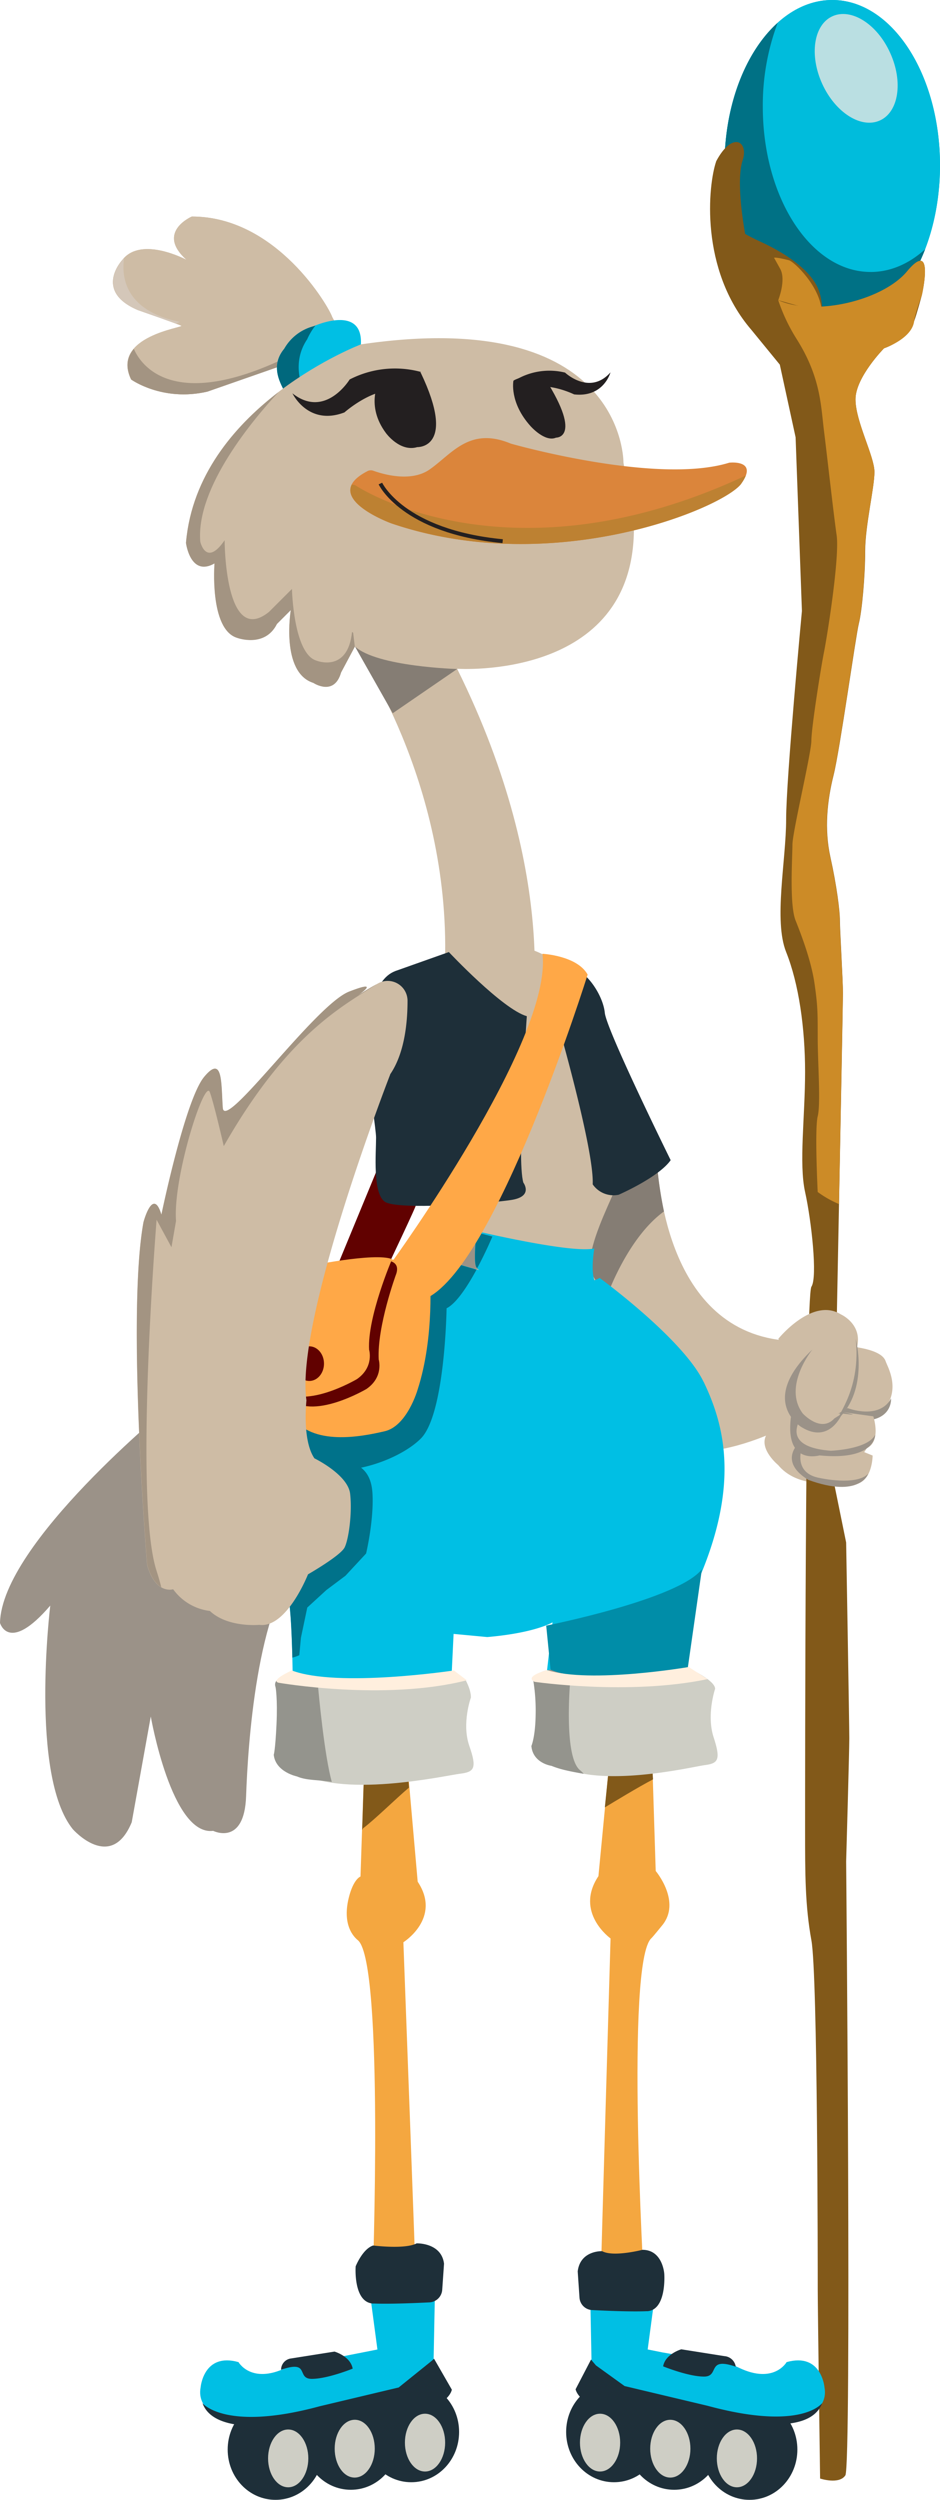 <svg xmlns="http://www.w3.org/2000/svg" viewBox="0 0 353.66 940.25"><defs><style>.cls-1{opacity:0.34;}.cls-2{fill:#cebca5;}.cls-3{fill:#d4c7b9;}.cls-4{fill:#a39482;}.cls-5{fill:#00bcdc;}.cls-6{fill:#007185;}.cls-7{fill:#badfe2;}.cls-8{fill:#1e2f39;}.cls-9{fill:#f4a740;}.cls-10{fill:#825919;}.cls-11{fill:#9b9288;}.cls-12{fill:#610100;}.cls-13{fill:#9b9388;}.cls-14{fill:#857d74;}.cls-15{fill:#00bfe4;}.cls-16{fill:#00687d;}.cls-17{fill:#db853b;}.cls-18{fill:#bd8132;}.cls-19{fill:#231f20;}.cls-20{fill:none;stroke:#231f20;stroke-miterlimit:10;stroke-width:1.46px;}.cls-21{fill:#00728a;}.cls-22{fill:#cecec5;}.cls-23{fill:#94948d;}.cls-24{fill:#008da8;}.cls-25{fill:#ffa847;}.cls-26{fill:#ffefde;}.cls-27{fill:#cc8b27;}</style></defs><title>Recurso 5</title><g id="Capa_2" data-name="Capa 2"><g id="Capa_1-2" data-name="Capa 1"><path class="cls-2" d="M125,119.26c-1.3-3.91-20.87-37.82-52.82-37.82,0,0-13.69,5.87-2,16.3,0,0-17-9.13-24.13,0,0,0-11.08,11.74,5.87,18.91,0,0,15,5.22,16.3,5.87s-26.73,3.91-18.91,20.21c0,0,11.74,8.48,28.69,4.57l28-9.78s9.13-14.34,22.17-12.39"/><path class="cls-2" d="M125,119.26c-1.3-3.91-20.87-37.82-52.82-37.82,0,0-13.69,5.87-2,16.3,0,0-17-9.13-24.13,0,0,0-11.08,11.74,5.87,18.91,0,0,15,5.22,16.3,5.87s-26.73,3.91-18.91,20.21c0,0,11.74,8.48,28.69,4.57l28-9.78s9.13-14.34,22.17-12.39"/><path class="cls-3" d="M66.2,121.7a9.44,9.44,0,0,0,1.34-.66c-21.4-4.35-21.75-18-20.84-23.94-.19.2-.38.41-.56.64,0,0-11.09,11.74,5.87,18.91,0,0,9.73,3.38,14.2,5"/><path class="cls-4" d="M108.7,134.18c-1.62.68-3.43,1.45-5.45,2.35-37.65,16.58-49.79,1.82-52.89-5.31-2.4,2.84-3.34,6.57-1,11.52,0,0,11.74,8.48,28.69,4.56l28-9.78a30.83,30.83,0,0,1,2.58-3.34"/><path class="cls-5" d="M353.66,62.18c0,34.34-18.15,62.18-40.54,62.18s-40.54-27.84-40.54-62.18S290.73,0,313.12,0s40.54,27.84,40.54,62.18"/><path class="cls-5" d="M353.66,62.18c0,34.34-18.15,62.18-40.54,62.18s-40.54-27.84-40.54-62.18S290.73,0,313.12,0s40.54,27.84,40.54,62.18"/><path class="cls-6" d="M327.53,102.29c-22.39,0-40.54-27.84-40.54-62.18A88.31,88.31,0,0,1,292.6,8.56c-12,10.81-20,30.77-20,53.62,0,34.34,18.15,62.18,40.54,62.18,14.88,0,27.88-12.3,34.93-30.62-6,5.43-13,8.56-20.52,8.56"/><path class="cls-7" d="M334.9,19.87c4.95,10.82,3.24,22.21-3.82,25.43s-16.79-2.93-21.73-13.75-3.23-22.21,3.82-25.43S330,9,334.9,19.87"/><path class="cls-8" d="M172.73,914.72c0,10.45-8,18.91-18,18.91s-18-8.47-18-18.91,8-18.91,18-18.91,18,8.47,18,18.91"/><path class="cls-8" d="M150,917.56c0,10.45-8,18.91-18,18.91s-18-8.47-18-18.91,8-18.91,18-18.91,18,8.47,18,18.91"/><path class="cls-8" d="M121.66,921.34c0,10.45-8,18.91-18,18.91s-18-8.47-18-18.91,8-18.91,18-18.91,18,8.47,18,18.91"/><path class="cls-9" d="M136.93,667.15l-1.3,38.66s-2.63.85-4.39,7.9c-2.88,11.51,3,15.68,3.52,16.16,9.78,9.13,5.43,128.44,5.43,128.44s16.3,3.91,16.3,1.3-4.72-129.08-4.72-129.08,14.5-9.08,5.38-22.78l-3.91-44.52s-15-1.3-16.3,3.91"/><path class="cls-10" d="M153.85,672.38l-.63-9.14s-15-1.3-16.3,4.5l-.65,20.58s.37-.72.33-.65c4.56-3.44,12-10.84,17.25-15.29"/><path class="cls-9" d="M245.55,667.15l1.15,36.57s9.83,11.62,2.36,20.55c-.41.49-3.45,4.27-4,4.75-9.78,9.13-2.8,129.28-2.8,129.28s-16.3,3.91-16.3,1.3,3.75-130.5,3.75-130.5-13.69-9.75-4.56-23.44l4.07-42.44s15-1.3,16.3,3.91"/><path class="cls-10" d="M245.55,667.15c-1.3-5.22-16.3-3.91-16.3-3.91l-1.69,16.57c3.94-2.38,12.32-7.49,18.13-10.55Z"/><path class="cls-11" d="M63.9,528.92S.65,580.43,0,610.42c0,0,3.26,11.74,18.91-6.52,0,0-7.82,63.9,8.48,84.11,0,0,14.35,16.3,22.17-2.61l7.17-39.77s7.82,45,23.47,43c0,0,11.74,5.87,12.39-13s3.91-71.07,20.87-89.33S67.81,518.49,63.9,528.92"/><path class="cls-12" d="M145.28,477.56s12.39-26.08,11.08-24.12-10.65-22.79-10.65-22.79l-22.6,54.74"/><path class="cls-2" d="M247.12,437.63c.65,2,2,61.94,47.6,66.51,0,0,6.52-5.87,12.39-4.56,0,0,6.52,1.3,8.48,6.52,0,0,15.76.34,17.61,5.87.65,2,5.87,10.43-.65,18.26l-7.17,2.61s5.22,5.87,0,13c0,0-5.09,7.76-11.74,11.08-2.61,1.3-14.35,2-20.87-5.87,0,0-7.17-5.87-4.57-11.08,0,0-24.12,10.43-33.25,3.26s-31.95-22.17-41.08-48.9-13.69-47.6-12.39-60,7.82-30,7.82-30l9.78-9.13"/><path class="cls-13" d="M318.9,529.62s11.75,4.6,16.35-3.58c0,0,1,12.78-21.46,6.64"/><path class="cls-14" d="M249.8,455.63a166.11,166.11,0,0,1-2.68-18l-17.43-26.36-21,11.36s-2.61,11.09-3.91,20.21,1.3,8.48,1.3,11.09l22.17,33.91s7.7-22.18,21.59-32.21"/><path class="cls-2" d="M200.75,357.47s16.43,5.35,17,20.18c0,0,13.69,58.68,15.65,62.59s-20.77,37.54-7.17,44.34c1.3.65,2.61,6.52,2.61,6.52s-39.77,5.22-58-11.74c0,0-.65-33.91-7.83-49.55s0-57.38,2.61-63.25,24.7-3.88,35.13-9.1"/><path class="cls-13" d="M182.57,477.41s-6.52-34.56-2-43-13-6.52-13-6.52l-9.13,8.48s17,26.08,11.74,38.47c0,0,3.91,2.61,12.39,2.61"/><path class="cls-15" d="M107.59,148.78c0-2-7.17-9.78-.65-17.6A17.89,17.89,0,0,1,118,122.7s18.6-8.45,17.78,6.86"/><path class="cls-16" d="M115.53,127.71a24.56,24.56,0,0,1,3.17-5.3l-.68.29a17.89,17.89,0,0,0-11.08,8.48c-6.52,7.82.65,15.65.65,17.6l5.8-4c-1.37-4.8-1.93-11,2.15-17.12"/><path class="cls-2" d="M234.57,174s.71-59.11-98.78-44.47c0,0-59.24,22.57-65.54,71.86q-.18,1.36-.29,2.76s1.61,12.89,10.73,7.68c0,0-2,24.78,8.48,28,0,0,10.43,3.91,15-5.22l5.22-5.22s-3.91,23.47,8.48,27.39c0,0,7.82,5.22,10.43-3.91l5.22-9.78s35.86,50.21,33.91,118.67c0,0,15.65,22.17,31.95,24.78,0,0,12.39-54.77-27.39-135,0,0,66.51,4.57,66.51-52.82Z"/><path class="cls-14" d="M172,251.63s-30.16-.83-38.47-8.48l14.22,25.12Z"/><path class="cls-17" d="M138.18,177.23a2.85,2.85,0,0,1,2.29-.17c3.4,1.23,14,4.45,21.08-.42,8.48-5.87,15-16.3,30.65-9.78,0,0,54.77,15.65,82.16,7.17,0,0,11.09-1.3,4.56,7.82s-70.42,35.86-131.71,15c0,0-27.55-10-9-19.62"/><path class="cls-18" d="M278.91,181.86a13.45,13.45,0,0,0,1.69-3c-90.17,42.11-147,3.61-147,3.61l-1.25-.23c-3.87,7.79,14.9,14.61,14.9,14.61,61.29,20.86,125.19-5.87,131.71-15"/><path class="cls-19" d="M142.64,143.39s-5.22,9.13,2.61,19.56c0,0,5.22,7.17,11.74,5.22,0,0,15,.65,1.3-28,0,0-13.69,2-15.65,3.26"/><path class="cls-19" d="M193.16,143.27s-1.59,8.08,6.44,17c0,0,5.4,6.17,9.6,4.34,0,0,10.85.29-5.63-24.53,0,0-9.31,2-10.4,3.14"/><path class="cls-19" d="M158.39,139.91a37.25,37.25,0,0,0-26.84,2.82s-9.13,15-21.52,5.22c0,0,5.87,12.39,19.56,7.17,0,0,11.74-10.43,20.86-7.82"/><path class="cls-19" d="M193.32,143.33a24.81,24.81,0,0,1,19.27-3.19s9.25,8.77,17.1-.09c0,0-2.51,9.54-13.69,8.29,0,0-10.51-5.18-17-1.82"/><path class="cls-8" d="M148.66,365.26l20.21-7.17s20.21,21.52,29.34,24.13c0,0-3.91,54.12-1.3,62.6,0,0,3.91,5.22-4.56,6.52s-43,3.91-47.6.65-3.26-18.26-3.26-24.12-9.78-56.08,7.17-62.6"/><path class="cls-8" d="M216.48,364.61S210,375,209.3,382.86c0,0,14.34,49.55,13.69,62.6a9.5,9.5,0,0,0,9.78,3.91s15-6.52,19.56-13c0,0-24.12-48.9-24.78-55.42s-6.52-15-11.08-16.3"/><path class="cls-20" d="M143.12,181.87s8.36,18.07,46,21.68"/><path class="cls-15" d="M264.73,519.79a35.17,35.17,0,0,0-2.25-3.95c-10.3-15.8-36.87-35.17-36.87-35.17a13.68,13.68,0,0,1-2,.9c-1.4-4.42,0-12,0-12-8.48,2-44.34-6.52-44.34-6.52s-1.36,12.14,0,13.69a10.09,10.09,0,0,0,1,1c-6-1.61-10.14-3-10.14-3-69.77-2.61-77.59,46.95-77.59,46.95-9.13,26.08,13.69,70.42,15.65,77.59s2,38.47,2,38.47l59.28,1.35,1.19-24.55,12.67,1.19c18.21-1.58,24.55-5.54,24.55-5.54l-2.48,21.69,52.82-.65.43-5,2.18-27.58c18.26-39.12,11.74-62.6,3.91-78.9"/><path class="cls-21" d="M113.22,616l2.39-11.36,7.18-6.58,7.18-5.38,7.77-8.37s3-12.56,2.39-22.72S133,550.83,130.56,549l-30.5,10.17s0,17.61,1,22.08c3.42,8.87,6.5,15.62,7.17,18.06,1.06,3.9,1.55,14.92,1.77,24.17a13.92,13.92,0,0,0,2.61-.92Z"/><path class="cls-21" d="M115.21,549.16c9.7,8.62,33.95,1.08,43.11-8.08s9.7-49,9.7-49c3.71-1.85,7.93-8.39,11.28-14.56-5.48-1.48-9.11-2.67-9.11-2.67a122.32,122.32,0,0,0-20.62.87c-14.53,13.93-41.9,40.08-41.9,40.08l-3.23,13.47a33.48,33.48,0,0,0,10.78,19.94"/><path class="cls-21" d="M179.26,463.54c-.23,2.26-1.15,11.85.05,13.21.07.08.17.16.24.24,3.33-6.2,5.71-11.9,5.71-11.9Z"/><path class="cls-22" d="M111.33,665.85s-7.71.65-8.31-5.87c0,0,3.58-3.08,3.21-12.11s-2.62-13.32-2.62-13.32,1.78-2.61,7.12-3.26c0,0,55.93,4.83,64.24.27,0,0,2.21,3.64,2.21,6.9,0,0-3.56,9.78-.59,18.26s1.78,9.78-3.56,10.43-45.68,9.78-61.7-1.3"/><path class="cls-23" d="M119.46,631.87c-4.86-.33-11.48-1.26-11.48-1.26-5.87.65-4.3,3.94-4.3,3.94s.8,4.28.35,14S103,660,103,660c.65,6.52,8.72,8.16,8.72,8.16,3.66,1.6,8.2,1.23,13.11,2.07-2.78-10.11-4.86-32.23-5.39-38.34"/><path class="cls-22" d="M207.7,662.59s-7.18.65-7.73-5.87a28.2,28.2,0,0,0,2.13-11.55,137,137,0,0,0-1.58-13.88s1.66-2.61,6.63-3.26c0,0,44.24,4,52-.51,0,0,9.9,4.43,9.9,7.69,0,0-3.32,9.78-.55,18.26s1.66,9.78-3.31,10.43-42.54,9.78-57.45-1.3"/><path class="cls-23" d="M200.52,631.29a72.09,72.09,0,0,1,1,14c-.15,8.11-1.59,11.42-1.59,11.42.55,6.52,7.56,7.47,7.56,7.47,3.52,1.45,7.5,2.18,12.15,3a13.39,13.39,0,0,0-1.47-1.42c-6.24-5.26-3.61-33.84-3.61-33.84l-1.25-3.35c-3.81-.31-6.21-.54-6.21-.54-5,.65-6.63,3.26-6.63,3.26"/><path class="cls-24" d="M205.5,611.44s49.88-9.9,58.58-21.23l-5.65,39.51s-37.79,4.17-51.28-1.7Z"/><path class="cls-25" d="M147.36,474.8S208,391.34,204.09,358.74c0,0,13,.65,17,7.83,0,0-34.87,111.72-61.6,122.15,0,0-3-6.09-12.08-13.91"/><path class="cls-25" d="M121.25,477.69s30.65-9.78,40.43,1.3c0,0,2,23.47-4.56,43.69,0,0-3.91,13.69-12.39,15.65s-27.39,5.87-35.21-5.87c0,0-13.69-50.21,11.74-54.77"/><path class="cls-12" d="M149,479.33s-7.17,19.56-6.52,32c0,0,2,6.52-4.57,11.08,0,0-20.86,12.39-29.34,3.26,0,0-3.91-24.13.65-36.51,0,0,5.22-7.82,9.78-9.13,0,0,34.47-13.28,30-.65"/><path class="cls-25" d="M147.48,473.63s-9.28,21.66-8.62,34c0,0,2,6.52-4.57,11.09,0,0-20.86,12.39-29.34,3.26,0,0-3.91-24.12.65-36.51,0,0,5.22-7.82,9.78-9.13,0,0,25.58-5.36,32.1-2.75"/><path class="cls-12" d="M121.9,512.9c0,3.6-2.48,6.52-5.54,6.52s-5.54-2.92-5.54-6.52,2.48-6.52,5.54-6.52,5.54,2.92,5.54,6.52"/><path class="cls-15" d="M138.33,853.61s17.42,3.17,22.17.53c0,0,3.7,2.64,3.17,6.33l-.53,26.92s-4.22,10.56-9,11.09-52.26,16.36-70.74,11.08c0,0-9.5-3.17-7.92-11.61,0,0,1.06-13.2,14.25-9.5,0,0,4.75,8.45,17.95,2.11s2.11-.53,2.11-.53l26.92-5.28L142,883.7l-3.17-23.75s-4.22-6.34-.53-6.34"/><path class="cls-8" d="M163.14,887.4l5.81,11.5s-3.78,5.67-8.51,6.62-10.4-7.57-10.4-7.57"/><path class="cls-22" d="M116,924.65c0,6-3.39,10.88-7.57,10.88s-7.57-4.87-7.57-10.87,3.39-10.87,7.57-10.87,7.57,4.87,7.57,10.88"/><path class="cls-22" d="M141,921c0,6-3.39,10.88-7.57,10.88S125.92,927,125.92,921s3.39-10.87,7.57-10.87S141,915,141,921"/><path class="cls-22" d="M167.48,918.72c0,6-3.39,10.88-7.57,10.88s-7.57-4.87-7.57-10.87,3.39-10.87,7.57-10.87,7.57,4.87,7.57,10.88"/><path class="cls-8" d="M140.46,866.43c-7.65-.33-6.65-14-6.65-14s2.57-6.51,6.56-7.84c0,0,12.06,1.52,16.38-.81,0,0,9.31-.33,10.31,7.65l-.68,9.82a5.08,5.08,0,0,1-4.82,4.73c-5.64.28-15.26.67-21.09.42"/><path class="cls-10" d="M269.44,60.73c-3,8.71-6.34,40.57,13.26,63.35l10.69,13.07,5.94,27.32,2.38,65.33s-5.94,63-5.94,78.39-4.75,38,0,49.89,7.13,28.51,7.13,45.13-2.37,34.44,0,45.13,4.75,32.07,2.38,35.63-2.38,187.66-2.38,204.29,0,28.5,2.38,41.57,2.38,124.19,2.38,131.32.89,71.09.89,71.09,7.13,2.38,9.5-1.19.3-230.91.3-230.91,1.19-41.57,1.19-46.32-1.19-73.64-1.19-73.64L313.63,557s3.52-178.7,3.52-183.46S316,349.75,316,346.18s-1.19-13.07-3.56-23.75-1.19-21.38,1.19-30.88,8.31-52.26,9.5-57,2.38-17.82,2.38-27.32S329,183.46,329,177.53s-7.13-19-7.13-27.32S332.61,131,332.61,131s8.29-2.55,11.3-10.14c1-2.61,2.92-9.83,2.92-9.83s5-21.71-5.65-8.88c-11.88,14.25-52.52,20.63-57.69.39-4.49-17.6-6.46-35.08-4.09-42.2s-3.83-11.27-10,.41"/><path class="cls-2" d="M320.57,558.37a25.39,25.39,0,0,1-21.47-5.53s-3.15-3.13-.46-8.55c0,0,12-3.35,19-.57s-.5-.79-.5-.79l11.17,4.53s0,10.91-7.72,10.9"/><path class="cls-11" d="M301.84,544.11s-4,10.06,6.81,11.84c0,0,13.47,3,18-1.64,0,0-3.14,9.44-22.67,2.26-.1-.29-10.73-5.59-3.63-13.73Z"/><path class="cls-2" d="M325.11,545.06a22.67,22.67,0,0,1-20.91,0s-3.8-2.21-3.11-8.07c0,0,9.68-6.17,16.76-5.22s-.69-.63-.69-.63l11.41,1.58s3.46,10.44-3.46,12.34"/><path class="cls-10" d="M276.26,83.28c.45,1.35-.9,2.7,9.9,7.65s18.91,11.26,21.61,17.56,1.35,15.76,1.35,15.76l-9.45,3.15-14.41-7.2-8.1-12.61"/><path class="cls-2" d="M292.83,503.56s12.78-15.84,23.51-9.2c0,0,8.18,3.58,6.13,12.27s-7.15,35.27-17.38,31.18c0,0-7.15,1.53-8.18-10.73a26.61,26.61,0,0,1,2-11.76"/><path class="cls-11" d="M305.61,507.65s-11.24,13.8-3.58,24c0,0,6.79,7.47,11.9,1.85l2.92-1.85s-4.6,11.75-15.33,5.11c0,0-16.35-9.71,4.09-29.13"/><path class="cls-13" d="M315.32,533.71c-.18-1.72,8.62-11.43,6.64-30.15,0,0,5.11,18.91-6.64,30.15"/><path class="cls-11" d="M300.33,534.91a0,0,0,0,1,.06,0c.07.8-5.23,9.43,12.19,10.75,0,0,13.9-.48,16.68-6,0,0,.19,9.81-20.94,7.75,0,0-11.56,3.41-11-11.27.13-3.11.37-4.28.87-4.06Z"/><path class="cls-2" d="M146.82,404.11S110.9,496.36,115.3,526.74c0,0-1.7,14.91,3,21.78,0,0,12.64,6.12,13.44,13.37s-.54,17-2.07,20.12-13.79,10.14-13.79,10.14-8,20.36-18.33,19c0,0-11.85,1.13-18.59-5.23a20,20,0,0,1-13.81-8.16s-6.69,2.14-9.81-9.19c0,0-7.76-94-1.38-128.87,0,0,3.56-13.48,6.73-2.79,0,0,7.87-38.08,14.75-49.87a14.74,14.74,0,0,1,1.32-1.94c6.3-7.62,6.44.07,6.84,8.3.05,1.11.11,2.22.19,3.31.66,9.2,34.76-38.73,47.53-43.71s3.16,1.53,3.16,1.53,3.7-2.43,7.85-4.7a7.47,7.47,0,0,1,11,6.55c0,8.3-1.11,19.84-6.59,27.78"/><path class="cls-4" d="M141.83,370.09c-3.92,2.18-7.31,4.4-7.31,4.4s9.61-6.51-3.16-1.53-46.87,52.91-47.53,43.72c-.08-1.09-.14-2.2-.19-3.31-.4-8.23-.54-15.92-6.84-8.3A14.64,14.64,0,0,0,75.49,407c-6.88,11.79-14.75,49.88-14.75,49.88C57.57,446.2,54,459.67,54,459.67c-6.38,34.85,1.38,128.87,1.38,128.87,1.37,4.95,3.41,7.33,5.28,8.44-.41-1.78-1-3.79-1.74-6.11-8.6-26.24,0-132.08,0-132.08l5.59,10.33,1.72-9.9C65,442.86,77,405.53,78.93,410.76c1.55,4.1,5.26,20.33,5.26,20.33,24.4-42.82,45.47-53,57.63-61"/><path class="cls-4" d="M132.87,238l-.42-.31C130.84,253.31,119,248.46,119,248.46c-8.62-2.69-9.16-26.94-9.16-26.94l-8.62,8.62c-16.71,13.47-16.71-26.94-16.71-26.94-7,10.24-9.16.54-9.16.54-1.71-20.49,20.25-46.38,29.45-56.26-15.41,11.81-31.42,29.62-34.53,54q-.17,1.37-.29,2.76s1.61,12.89,10.74,7.68c0,0-2,24.78,8.48,28,0,0,10.43,3.91,15-5.22l5.22-5.22s-3.91,23.47,8.48,27.39c0,0,7.82,5.22,10.43-3.91l5.17-9.7Z"/><path class="cls-26" d="M104.7,632.9s39.85,7,70.94-.9l-4.87-3.7s-43.65,6.57-61,0c0,0-8.07,3.61-5.08,4.6"/><path class="cls-26" d="M201,632.56s35.54,5.21,65.2-1L259.12,627s-36.77,6.33-53.31,1.17c0,0-8.7,2.28-4.77,4.36"/><path class="cls-27" d="M307.64,448.33a38.4,38.4,0,0,0,8,4.54c.78-40.22,1.48-77.24,1.48-79.36,0-4.75-1.19-23.76-1.19-27.32s-1.19-13.07-3.56-23.75-1.19-21.38,1.19-30.88,8.31-52.26,9.5-57,2.38-17.82,2.38-27.32S329,183.46,329,177.53s-7.13-19-7.13-27.32S332.61,131,332.61,131s10.46-3.54,11.31-10.14c.35-2.79,2.92-9.83,2.92-9.83s5-21.71-5.65-8.88c-9,10.75-34.27,17-48.39,10.77a67.08,67.08,0,0,0,6.87,14.51c9.16,14.49,9.16,25.18,10.35,34.68s3.56,30.88,4.75,39.2-3.56,38-4.75,43.95-4.75,28.51-4.75,33.26-7.13,34.44-7.13,39.2-1.19,22.57,1.19,28.51,5.94,15.44,7.13,23.76,1.19,10.69,1.19,20.19,1.19,24.94,0,29.69,0,28.5,0,28.5"/><path class="cls-8" d="M105.75,891.34a4.3,4.3,0,0,1,3.85-4.28l16.25-2.57s6,1.71,6.84,6.41c0,0-9.41,3.85-15.39,3.85s-.43-7.27-11.55-3.42"/><path class="cls-27" d="M292.8,112.9s3.06-7.6.74-11.78l-2.32-4.18s.53-.33,5.57.93c1.86.46,12,9.93,12.44,19.68"/><path class="cls-8" d="M213,914.72c0,10.45,8,18.91,18,18.91s18-8.47,18-18.91-8-18.91-18-18.91-18,8.47-18,18.91"/><path class="cls-8" d="M235.65,917.56c0,10.45,8,18.91,18,18.91s18-8.47,18-18.91-8-18.91-18-18.91-18,8.47-18,18.91"/><path class="cls-8" d="M264,921.34c0,10.45,8,18.91,18,18.91s18-8.47,18-18.91-8-18.91-18-18.91-18,8.47-18,18.91"/><path class="cls-15" d="M247.35,853.61s-17.42,3.17-22.17.53c0,0-3.7,2.64-3.17,6.33l.53,26.92s4.22,10.56,9,11.09,52.26,16.36,70.74,11.08c0,0,9.5-3.17,7.92-11.61,0,0-1.06-13.2-14.25-9.5,0,0-4.75,8.45-17.95,2.11s-2.56-1.16-2.56-1.16l-26.48-4.65-5.28-1.06,3.17-23.75s4.22-6.34.53-6.34"/><path class="cls-15" d="M222.54,887.4l-5.81,11.5s3.78,5.67,8.51,6.62,10.4-7.57,10.4-7.57"/><path class="cls-22" d="M269.69,924.65c0,6,3.39,10.88,7.56,10.88s7.57-4.87,7.57-10.87-3.39-10.87-7.57-10.87-7.56,4.87-7.56,10.88"/><path class="cls-22" d="M244.63,921c0,6,3.39,10.88,7.56,10.88s7.57-4.87,7.57-10.87-3.39-10.87-7.57-10.87S244.63,915,244.63,921"/><path class="cls-22" d="M218.2,918.72c0,6,3.39,10.88,7.56,10.88s7.57-4.87,7.57-10.87-3.39-10.87-7.57-10.87-7.56,4.87-7.56,10.88"/><path class="cls-8" d="M243.41,869.31c7.49-.33,6.52-14,6.52-14s-.51-9.1-8.23-9.1c0,0-10.92,2.83-15.15.51,0,0-8.22-.38-9.2,7.6l.67,9.82a5,5,0,0,0,4.72,4.73c5.53.28,15,.67,20.67.42"/><path class="cls-8" d="M276.82,890.2a4.66,4.66,0,0,0-4.24-4l-16.25-2.57s-6,1.71-6.84,6.41c0,0,9.41,3.85,15.4,3.85s.82-7.56,11.94-3.71"/><path class="cls-8" d="M76.14,903.86s8.48,10.86,44.16,1.19l31.23-7.43,10.41-9.07,1.36-1.39L170,898.81s-.74,5.21-11.45,7.88a22.88,22.88,0,0,1-7.14-4.91l-43.67,9.52s-27,5.35-31.57-7.44"/><path class="cls-8" d="M309.39,903.78s-7.43,10.78-43.12,1.11L235,897.46l-10.78-7.77-1.86-2.19-5.8,11.15s.74,5.2,11.45,7.88a22.87,22.87,0,0,0,7.14-4.91l43.72,8.63s25.86,6.32,30.48-6.46"/></g></g></svg>